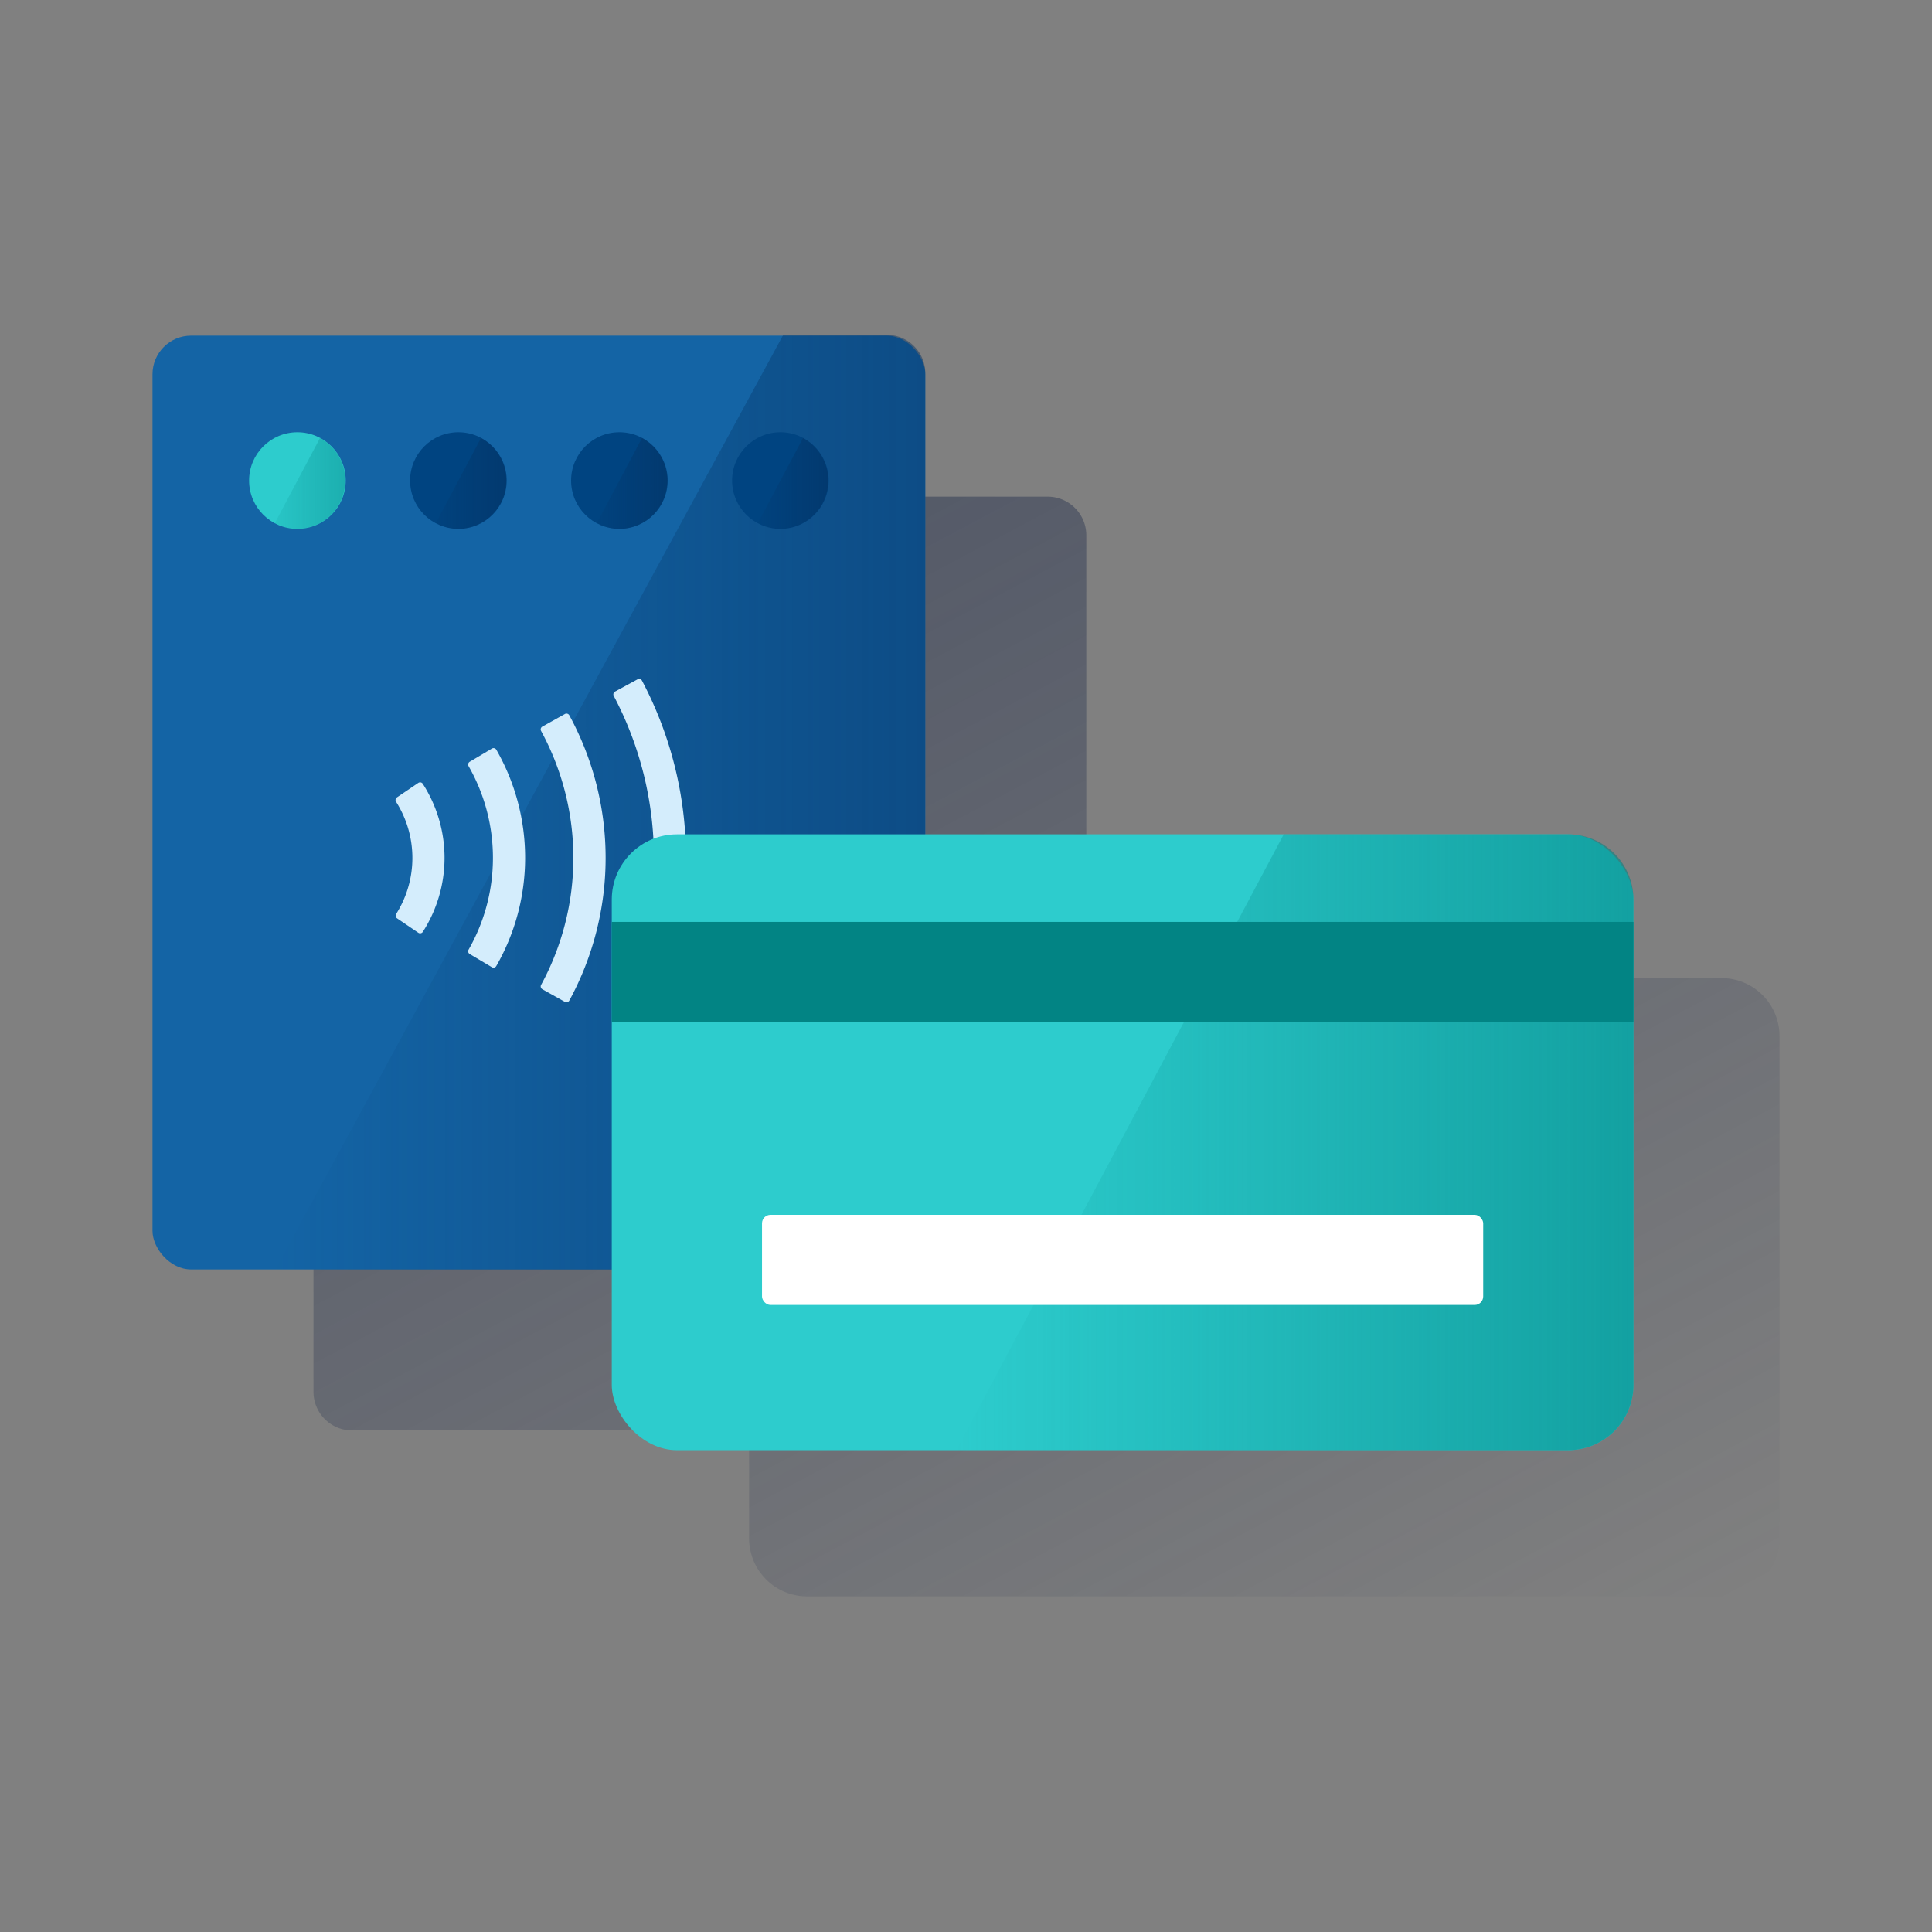 <svg xmlns="http://www.w3.org/2000/svg" xmlns:xlink="http://www.w3.org/1999/xlink" viewBox="0 0 600 600"><rect x="0" y="0" width="600" height="600" fill="#808080" stroke="none"/><defs><style>.cls-1{isolation:isolate;}.cls-2{fill:none;}.cls-3{fill:url(#Degradado_sin_nombre_42);}.cls-4{fill:#1464a5;}.cls-5{fill:url(#Degradado_sin_nombre_25);}.cls-6{fill:#004481;}.cls-7{fill:url(#Degradado_sin_nombre_11);}.cls-8{fill:url(#Degradado_sin_nombre_11-2);}.cls-9{fill:#2dcccd;}.cls-10{fill:url(#Degradado_sin_nombre_6);}.cls-11{fill:#d4edfc;}.cls-12{fill:url(#Degradado_sin_nombre_58);}.cls-13{fill:#028484;mix-blend-mode:multiply;}.cls-14{fill:#fff;}.cls-15{fill:url(#Degradado_sin_nombre_11-3);}</style><linearGradient id="Degradado_sin_nombre_42" x1="184.78" y1="112.54" x2="421.74" y2="558.18" gradientUnits="userSpaceOnUse"><stop offset="0" stop-color="#192647" stop-opacity="0.5"/><stop offset="1" stop-color="#192647" stop-opacity="0"/></linearGradient><linearGradient id="Degradado_sin_nombre_25" x1="428.4" y1="-972.12" x2="85.34" y2="-972.12" gradientTransform="matrix(1, 0, 0, -1, 0, -722.84)" gradientUnits="userSpaceOnUse"><stop offset="0" stop-color="#043263" stop-opacity="0.8"/><stop offset="1" stop-color="#043263" stop-opacity="0"/></linearGradient><linearGradient id="Degradado_sin_nombre_11" x1="157.36" y1="150.15" x2="135.35" y2="150.15" gradientUnits="userSpaceOnUse"><stop offset="0.01" stop-color="#043263" stop-opacity="0.6"/><stop offset="1" stop-color="#043263" stop-opacity="0.1"/></linearGradient><linearGradient id="Degradado_sin_nombre_11-2" x1="207.36" y1="150.15" x2="185.35" y2="150.15" xlink:href="#Degradado_sin_nombre_11"/><linearGradient id="Degradado_sin_nombre_6" x1="107.36" y1="150.15" x2="85.35" y2="150.15" gradientUnits="userSpaceOnUse"><stop offset="0.02" stop-color="#028484" stop-opacity="0.4"/><stop offset="1" stop-color="#028484" stop-opacity="0.1"/></linearGradient><linearGradient id="Degradado_sin_nombre_58" x1="507.29" y1="-1077.58" x2="296.96" y2="-1077.58" gradientTransform="matrix(1, 0, 0, -1, 0, -722.84)" gradientUnits="userSpaceOnUse"><stop offset="0" stop-color="#028484" stop-opacity="0.6"/><stop offset="1" stop-color="#028484" stop-opacity="0"/></linearGradient><linearGradient id="Degradado_sin_nombre_11-3" x1="257.36" y1="150.15" x2="235.35" y2="150.15" xlink:href="#Degradado_sin_nombre_11"/></defs><title>tarjeta_lector</title><g class="cls-1"><g id="Contenido"><rect class="cls-2" width="600" height="600"/><path class="cls-3" d="M534.64,303.76H337.36V166.24a12,12,0,0,0-12-12h-216a12,12,0,0,0-12,12v266a12,12,0,0,0,12,12H232.64v33.52a18,18,0,0,0,18,18h284a18,18,0,0,0,18-18v-156A18,18,0,0,0,534.64,303.76Z"/><rect class="cls-4" x="47.36" y="104.24" width="240" height="290" rx="12"/><path class="cls-5" d="M287.29,378.8l.06-262.46a11.94,11.94,0,0,0-12-12.34h-32.1L85.34,394.55H271.55A15.75,15.75,0,0,0,287.29,378.8Z"/><circle class="cls-6" cx="142.36" cy="149.24" r="15"/><path class="cls-7" d="M149.37,136.05l-14,26.37a14.83,14.83,0,0,0,7,1.82,15,15,0,0,0,7-28.19Z"/><circle class="cls-6" cx="192.36" cy="149.24" r="15"/><path class="cls-8" d="M199.37,136.05l-14,26.37a14.83,14.83,0,0,0,7,1.82,15,15,0,0,0,7-28.19Z"/><circle class="cls-9" cx="92.36" cy="149.24" r="15"/><path class="cls-10" d="M99.37,136.05l-14,26.37a14.83,14.83,0,0,0,7,1.82,15,15,0,0,0,7-28.19Z"/><path class="cls-11" d="M198,321.91l-7-3.82a1,1,0,0,1-.4-1.34,107.67,107.67,0,0,0,0-100.63,1,1,0,0,1,.4-1.34l7-3.81a1,1,0,0,1,1.37.41,117.72,117.72,0,0,1,0,110.12A1,1,0,0,1,198,321.91Z"/><path class="cls-11" d="M175.42,311.13l-7-3.92a1,1,0,0,1-.38-1.34,82.59,82.59,0,0,0,0-78.86,1,1,0,0,1,.38-1.35l7-3.91a1,1,0,0,1,1.38.39,92.63,92.63,0,0,1,0,88.6A1,1,0,0,1,175.42,311.13Z"/><path class="cls-11" d="M152.75,300.37l-6.88-4.09a1,1,0,0,1-.35-1.35,57.46,57.46,0,0,0,0-57,1,1,0,0,1,.35-1.35l6.88-4.09a1,1,0,0,1,1.39.35,67.52,67.52,0,0,1,0,67.15A1,1,0,0,1,152.75,300.37Z"/><path class="cls-11" d="M129.93,289.69l-6.62-4.49a1,1,0,0,1-.27-1.37A32.54,32.54,0,0,0,123,249a1,1,0,0,1,.27-1.36l6.62-4.49a1,1,0,0,1,1.41.27,42.53,42.53,0,0,1,0,46A1,1,0,0,1,129.93,289.69Z"/><rect class="cls-9" x="189.99" y="259.11" width="317.29" height="191.26" rx="20.27"/><path class="cls-12" d="M487,450.36a20.27,20.27,0,0,0,20.28-20.27V279.38A20.27,20.27,0,0,0,487,259.11H398.68L297,450.36Z"/><rect class="cls-13" x="189.99" y="286.31" width="317.29" height="31.09"/><rect class="cls-14" x="236.65" y="377.28" width="223.97" height="27.99" rx="2.64"/><circle class="cls-6" cx="242.36" cy="149.24" r="15"/><path class="cls-15" d="M249.37,136.05l-14,26.37a14.83,14.83,0,0,0,7,1.82,15,15,0,0,0,7-28.19Z"/></g></g></svg>